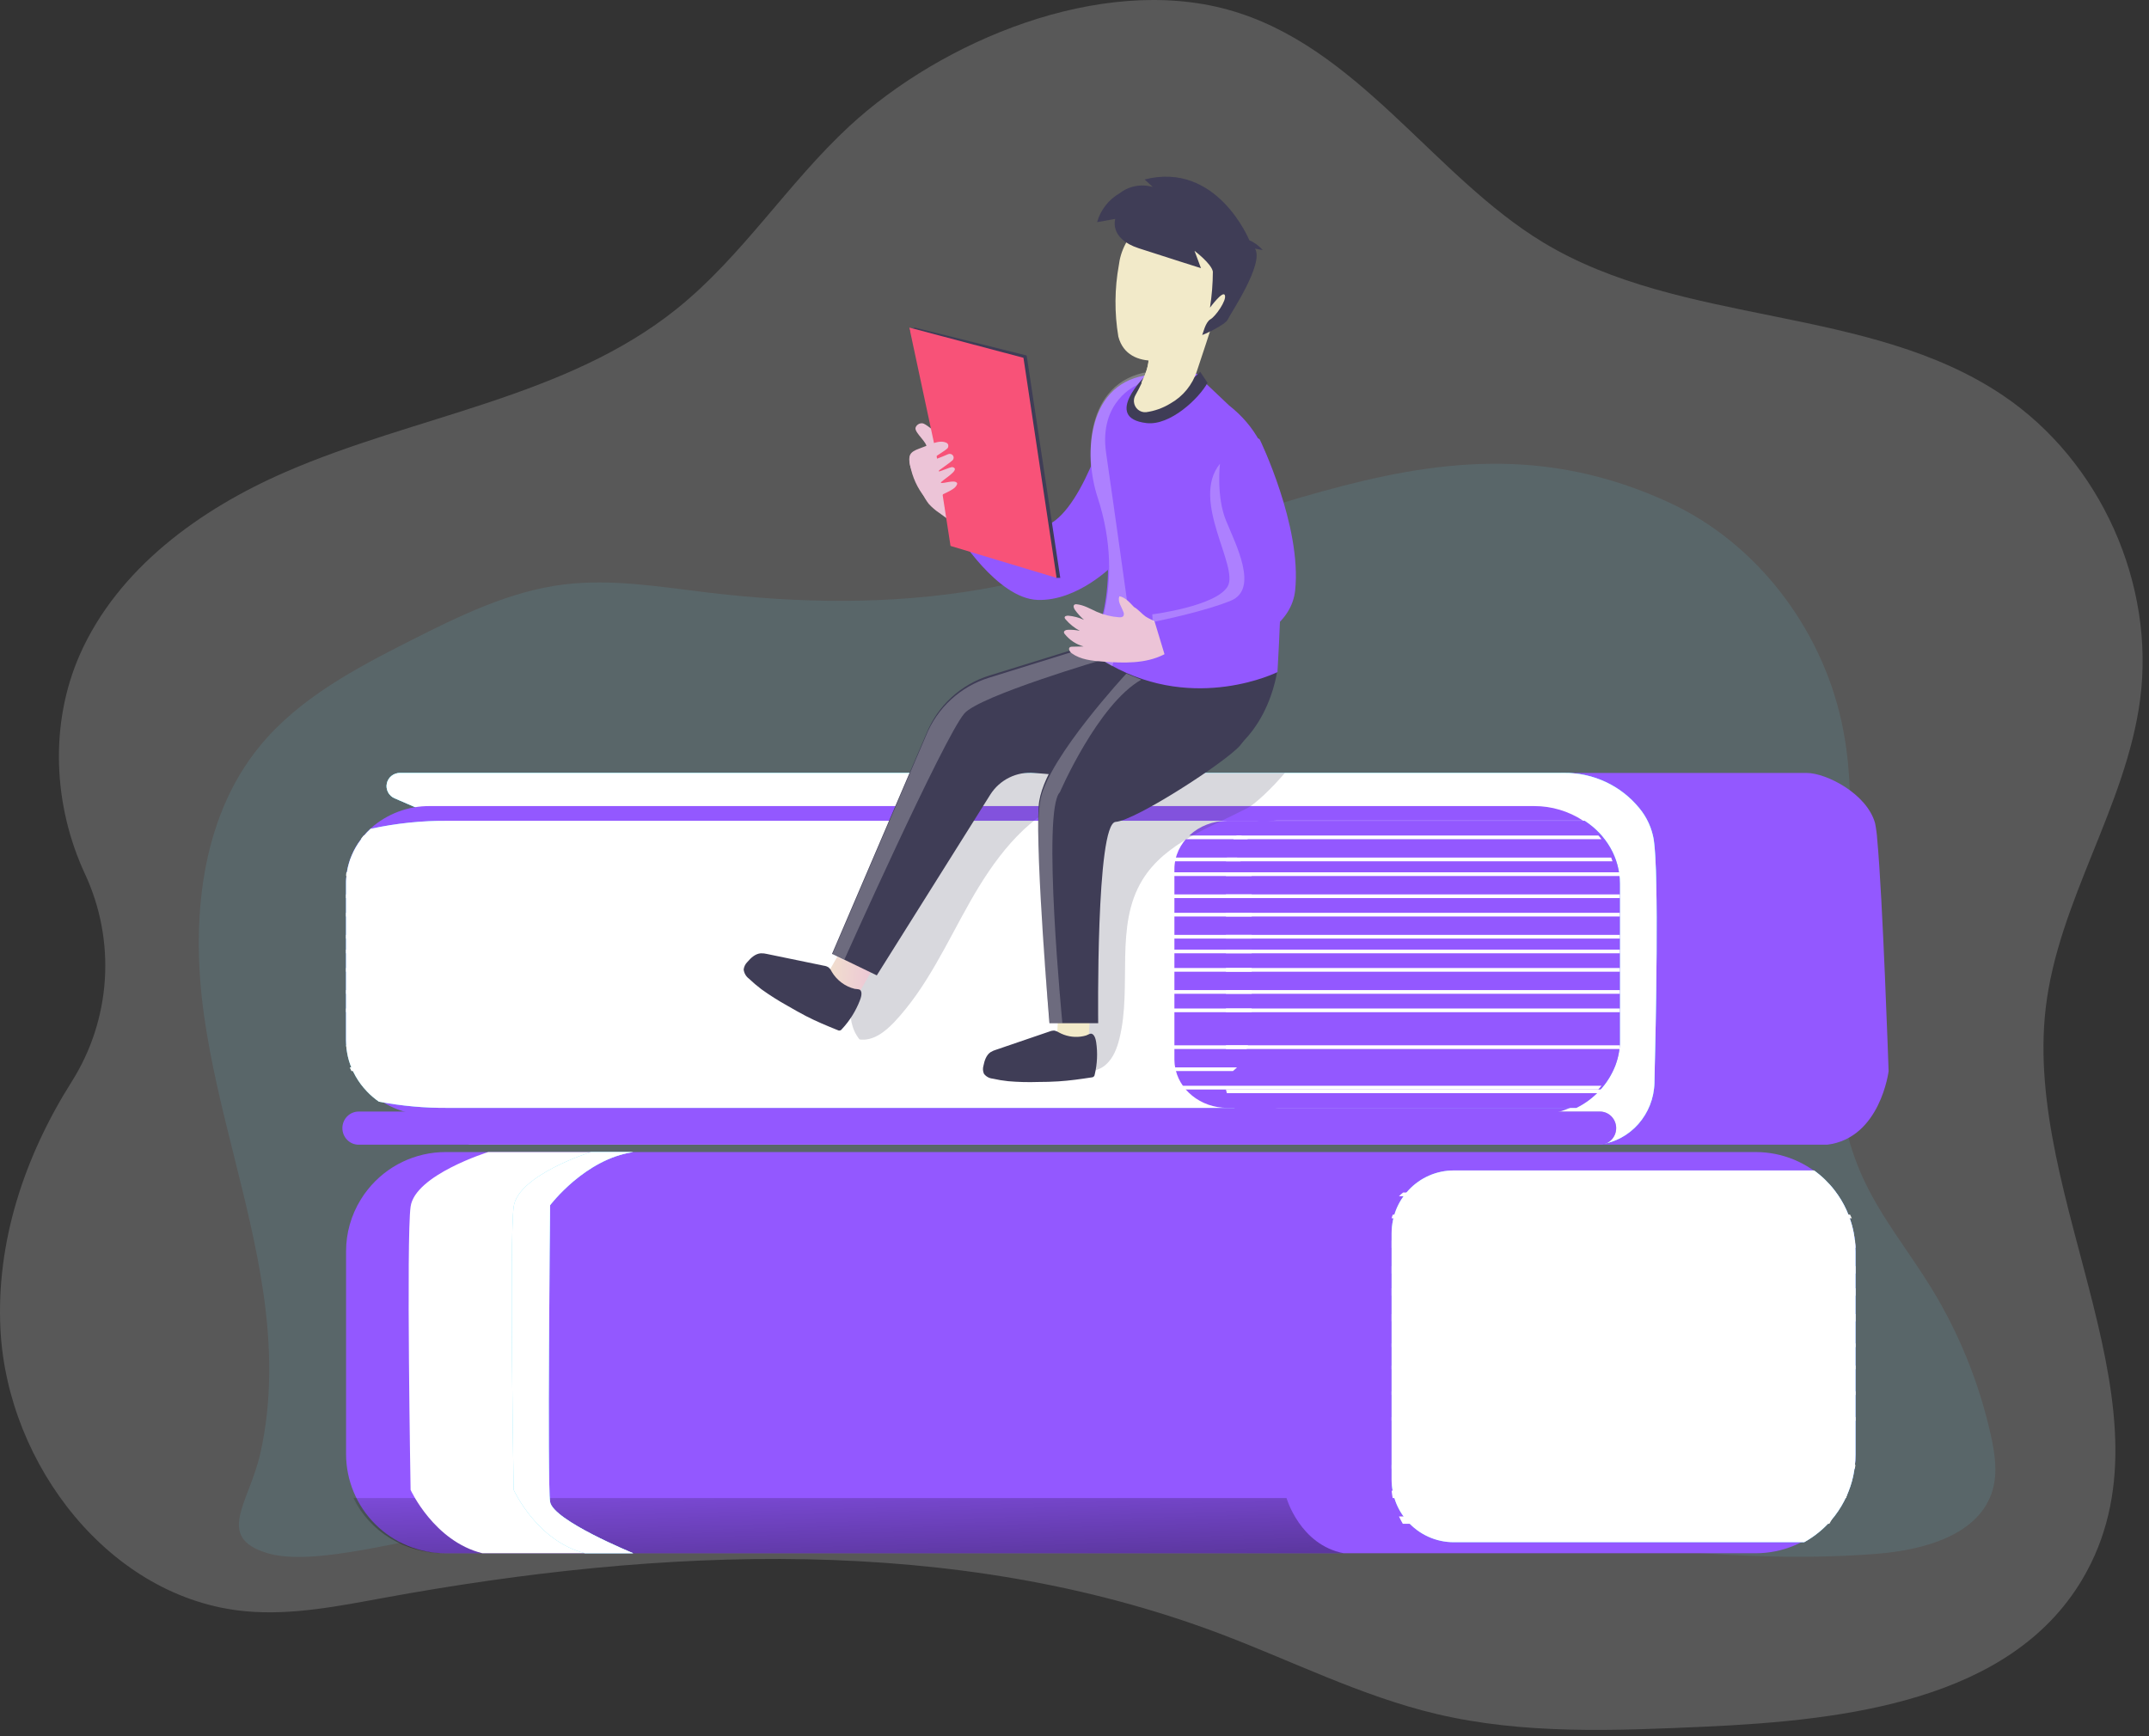 <svg width="318" height="257" viewBox="0 0 318 257" fill="none" xmlns="http://www.w3.org/2000/svg">
<rect x="0" y="0" width="318" height="257" fill="#333333" stroke="none"/>
<path opacity="0.18" d="M125.681 18.679C116.568 27.115 109.815 37.958 100.132 45.717C83.76 58.861 61.538 61.475 42.285 69.842C29.549 75.377 17.473 84.147 11.838 96.833C7.289 107.115 7.863 119.235 12.593 129.393C14.853 134.264 15.857 139.621 15.514 144.979C15.171 150.336 13.492 155.522 10.629 160.065C3.618 171.161 -0.61 183.838 0.072 196.858C1.127 216.883 16.345 236.638 36.333 238.48C43.194 239.114 50.089 237.722 56.881 236.479C97.906 228.982 141.328 227.054 180.351 241.736C191.045 245.763 201.341 251.011 212.46 253.659C225.449 256.752 238.991 256.165 252.34 255.561C273.172 254.619 297.478 251.705 308.117 233.78C322.864 208.931 299.373 177.909 302.714 149.221C304.562 133.369 314.566 119.428 316.676 103.624C318.966 86.444 310.814 68.282 296.448 58.566C276.5 45.075 248.914 48.348 228.318 35.859C212.023 25.975 200.822 6.662 181.611 1.405C162.769 -3.745 139.394 5.998 125.681 18.679Z" fill="white"/>
<path opacity="0.11" d="M38.97 191.323C36.953 177.478 32.142 164.148 30.194 150.29C28.245 136.432 29.601 121.193 38.48 110.39C44.274 103.341 52.599 98.943 60.74 94.82C67.98 91.152 75.434 87.496 83.485 86.501C90.583 85.643 97.745 86.866 104.843 87.715C118.198 89.311 131.798 89.521 145.054 87.248C162.361 84.244 178.724 77.38 195.641 72.733C212.21 68.16 228.612 65.83 247.138 74.45C259.944 80.413 269.394 92.864 272.458 106.627C277.41 128.864 266.227 153.507 275.629 174.256C278.281 180.099 282.401 185.136 285.766 190.602C289.901 197.341 292.886 204.721 294.597 212.44C295.185 215.095 295.619 217.897 294.868 220.51C292.936 227.203 284.663 229.429 277.702 229.978C254.558 231.806 231.436 227.49 208.352 224.98C170.88 220.913 133.068 221.629 95.531 224.431C86.344 225.117 77.163 225.918 67.988 226.834C60.586 227.559 46.531 231.982 39.553 229.875C31.773 227.52 36.88 222.419 38.528 215.095C40.291 207.321 40.111 199.148 38.97 191.323Z" fill="#68E1FD"/>
<path d="M165.067 58.291C165.067 58.291 161.479 72.959 156.117 77.051C150.582 81.274 144.838 73.159 144.838 73.159L141.641 78.971C141.641 78.971 147.554 88.569 153.514 88.791C159.475 89.014 164.707 83.648 164.707 83.648L165.067 58.291Z" fill="#9358FF"/>
<path d="M134.559 48.839L135.371 48.485L151.923 52.616L156.895 85.529H156.274L134.559 48.839Z" fill="#3F3D56"/>
<path d="M279.469 158.54C279.469 158.54 278.247 168.451 270.393 169.425H235.892L230.984 114.402H267.324C270.257 114.402 276.268 117.484 277.468 121.846C277.629 122.654 277.736 123.471 277.788 124.292C278.593 132.756 279.469 158.54 279.469 158.54Z" fill="#9358FF"/>
<path d="M61.565 119.527L58.382 118.149C57.968 117.97 57.629 117.654 57.421 117.255C57.213 116.856 57.15 116.398 57.242 115.958C57.335 115.519 57.576 115.124 57.927 114.84C58.278 114.557 58.716 114.403 59.167 114.403H231.452C233.581 114.383 235.686 114.841 237.612 115.742C239.537 116.643 241.234 117.965 242.575 119.608C243.694 120.957 244.434 122.576 244.72 124.301C245.497 129.45 245.021 151.878 244.806 160.299C244.69 164.872 241.301 168.832 236.737 169.378L236.248 169.425H69.381L61.565 119.527Z" fill="#68E1FD"/>
<path d="M61.565 119.527L58.382 118.149C57.968 117.97 57.629 117.654 57.421 117.255C57.213 116.856 57.15 116.398 57.242 115.958C57.335 115.519 57.576 115.124 57.927 114.84C58.278 114.557 58.716 114.403 59.167 114.403H231.452C233.581 114.383 235.686 114.841 237.612 115.742C239.537 116.643 241.234 117.965 242.575 119.608C243.694 120.957 244.434 122.576 244.72 124.301C245.497 129.45 245.021 151.878 244.806 160.299C244.69 164.872 241.301 168.832 236.737 169.378L236.248 169.425H69.381L61.565 119.527Z" fill="#68E1FD"/>
<path d="M244.814 160.296C244.698 164.871 241.31 168.831 236.746 169.378L236.257 169.425H69.394L61.565 119.529L58.382 118.15C57.968 117.971 57.629 117.655 57.421 117.256C57.213 116.857 57.15 116.399 57.242 115.959C57.335 115.519 57.576 115.124 57.927 114.841C58.278 114.557 58.716 114.403 59.167 114.403H231.448C233.576 114.383 235.681 114.841 237.607 115.743C239.533 116.644 241.229 117.966 242.571 119.61C243.689 120.959 244.429 122.579 244.715 124.305C245.492 129.435 245.029 151.871 244.814 160.296Z" fill="url(#paint0_linear)"/>
<path opacity="0.61" d="M53.063 169.425H236.757C237.392 169.425 238.002 169.167 238.451 168.707C238.901 168.248 239.154 167.625 239.156 166.975C239.156 166.653 239.093 166.334 238.973 166.036C238.852 165.739 238.676 165.468 238.453 165.24C238.23 165.012 237.966 164.832 237.675 164.708C237.384 164.585 237.072 164.522 236.757 164.522H53.063C52.427 164.522 51.816 164.78 51.367 165.24C50.917 165.7 50.664 166.325 50.664 166.975C50.665 167.625 50.918 168.248 51.368 168.707C51.818 169.167 52.427 169.425 53.063 169.425Z" fill="url(#paint1_linear)"/>
<path d="M53.063 169.425H236.757C237.392 169.425 238.002 169.167 238.451 168.707C238.901 168.248 239.154 167.625 239.156 166.975C239.156 166.653 239.093 166.334 238.973 166.036C238.852 165.739 238.676 165.468 238.453 165.24C238.23 165.012 237.966 164.832 237.675 164.708C237.384 164.585 237.072 164.522 236.757 164.522H53.063C52.427 164.522 51.816 164.78 51.367 165.24C50.917 165.7 50.664 166.325 50.664 166.975C50.665 167.625 50.918 168.248 51.368 168.707C51.818 169.167 52.427 169.425 53.063 169.425Z" fill="#9358FF"/>
<path d="M274.566 185.231V215.165C274.566 219.07 273.013 222.815 270.249 225.577C267.484 228.339 263.735 229.892 259.824 229.894H65.954C64.021 229.897 62.105 229.52 60.318 228.783C58.53 228.047 56.906 226.966 55.536 225.603C54.167 224.239 53.08 222.62 52.338 220.837C51.595 219.054 51.211 217.143 51.209 215.212V185.231C51.205 182.51 51.962 179.842 53.394 177.528C53.707 177.015 54.053 176.523 54.431 176.056C55.81 174.326 57.563 172.929 59.558 171.969C61.553 171.01 63.74 170.512 65.954 170.514H259.82C263.73 170.516 267.48 172.069 270.244 174.83C273.009 177.591 274.563 181.335 274.566 185.239V185.231Z" fill="#9358FF"/>
<path d="M198.842 229.894H65.716C62.891 229.897 60.125 229.128 57.746 227.68C55.367 226.231 53.476 224.164 52.298 221.723H190.374C190.374 221.723 192.363 228.648 198.842 229.894Z" fill="url(#paint2_linear)"/>
<path d="M198.842 170.514C192.732 171.534 191.025 177.596 191.025 177.596H53.388L54.423 176.11C55.8 174.363 57.55 172.952 59.542 171.983C61.534 171.014 63.718 170.512 65.929 170.514H198.842Z" fill="url(#paint3_linear)"/>
<path d="M274.566 185.262V215.312C274.568 217.957 273.861 220.554 272.517 222.831C271.174 225.109 269.244 226.984 266.929 228.26H205.94C204.722 228.261 203.516 228.021 202.391 227.555C201.266 227.09 200.243 226.407 199.382 225.545C198.521 224.684 197.837 223.661 197.371 222.536C196.904 221.41 196.664 220.204 196.663 218.985V182.521C196.663 181.302 196.902 180.095 197.368 178.968C197.834 177.842 198.518 176.818 199.379 175.956C200.241 175.094 201.263 174.41 202.389 173.943C203.515 173.477 204.721 173.237 205.94 173.238H268.397C270.308 174.606 271.864 176.411 272.937 178.502C274.01 180.594 274.568 182.911 274.566 185.262Z" fill="url(#paint4_linear)"/>
<path d="M274.566 185.267V215.296C274.566 215.849 274.536 216.402 274.476 216.953C274.451 217.193 274.417 217.429 274.378 217.665C274.22 218.694 273.948 219.702 273.569 220.67C273.479 220.915 273.381 221.151 273.27 221.387C272.793 222.456 272.192 223.465 271.48 224.392C271.293 224.633 271.097 224.873 270.888 225.105C269.775 226.374 268.455 227.441 266.984 228.26H215.13C213.82 228.262 212.525 227.982 211.332 227.438C210.139 226.893 209.075 226.098 208.213 225.105C208.013 224.878 207.825 224.64 207.65 224.392C206.999 223.487 206.521 222.468 206.24 221.387C206.176 221.155 206.125 220.915 206.082 220.67C205.976 220.111 205.923 219.544 205.924 218.975V182.528C205.924 181.878 205.993 181.231 206.129 180.596C206.172 180.355 206.23 180.117 206.304 179.883C206.62 178.796 207.134 177.776 207.821 176.878C208.008 176.63 208.209 176.392 208.422 176.166C209.28 175.24 210.319 174.502 211.473 173.998C212.627 173.494 213.872 173.236 215.13 173.238H268.441C269.583 174.062 270.601 175.048 271.463 176.166C271.642 176.398 271.817 176.634 271.983 176.878C272.626 177.813 273.155 178.822 273.56 179.883C273.654 180.12 273.743 180.36 273.816 180.596C274.144 181.57 274.365 182.578 274.472 183.601C274.502 183.837 274.523 184.078 274.536 184.318C274.549 184.558 274.566 184.97 274.566 185.267Z" fill="#68E1FD"/>
<path d="M274.566 185.267V215.296C274.566 215.849 274.536 216.402 274.476 216.953C274.451 217.193 274.417 217.429 274.378 217.665C274.22 218.694 273.948 219.702 273.569 220.67C273.479 220.915 273.381 221.151 273.27 221.387C272.793 222.456 272.192 223.465 271.48 224.392C271.293 224.633 271.097 224.873 270.888 225.105C269.775 226.374 268.455 227.441 266.984 228.26H215.13C213.82 228.262 212.525 227.982 211.332 227.438C210.139 226.893 209.075 226.098 208.213 225.105C208.013 224.878 207.825 224.64 207.65 224.392C206.999 223.487 206.521 222.468 206.24 221.387C206.176 221.155 206.125 220.915 206.082 220.67C205.976 220.111 205.923 219.544 205.924 218.975V182.528C205.924 181.878 205.993 181.231 206.129 180.596C206.172 180.355 206.23 180.117 206.304 179.883C206.62 178.796 207.134 177.776 207.821 176.878C208.008 176.63 208.209 176.392 208.422 176.166C209.28 175.24 210.319 174.502 211.473 173.998C212.627 173.494 213.872 173.236 215.13 173.238H268.441C269.583 174.062 270.601 175.048 271.463 176.166C271.642 176.398 271.817 176.634 271.983 176.878C272.626 177.813 273.155 178.822 273.56 179.883C273.654 180.12 273.743 180.36 273.816 180.596C274.144 181.57 274.365 182.578 274.472 183.601C274.502 183.837 274.523 184.078 274.536 184.318C274.549 184.558 274.566 184.97 274.566 185.267Z" fill="url(#paint5_linear)"/>
<path d="M271.842 177.051H207.014C207.203 176.862 207.406 176.68 207.621 176.507H271.312C271.493 176.684 271.674 176.864 271.842 177.051Z" fill="white"/>
<path d="M274.021 180.32H205.924C205.968 180.136 206.026 179.954 206.1 179.775H273.764C273.858 179.956 273.948 180.14 274.021 180.32Z" fill="white"/>
<path d="M274.566 184.678H205.924V183.589H274.502C274.532 183.948 274.553 184.313 274.566 184.678Z" fill="white"/>
<path d="M274.566 187.402H205.924V188.492H274.566V187.402Z" fill="white"/>
<path d="M274.566 190.671H205.924V191.76H274.566V190.671Z" fill="white"/>
<path d="M274.566 194.484H205.924V195.574H274.566V194.484Z" fill="white"/>
<path d="M274.566 198.842H205.924V199.387H274.566V198.842Z" fill="white"/>
<path d="M274.566 202.111H205.924V202.656H274.566V202.111Z" fill="white"/>
<path d="M274.566 205.924H205.924V206.469H274.566V205.924Z" fill="white"/>
<path d="M274.566 209.738H205.924V210.283H274.566V209.738Z" fill="white"/>
<path d="M274.566 216.82C274.54 217.004 274.506 217.184 274.468 217.365H205.924V216.82H274.566Z" fill="white"/>
<path d="M273.476 220.633C273.387 221.005 273.289 221.364 273.178 221.723H206.082C206.018 221.371 205.967 221.005 205.924 220.633H273.476Z" fill="white"/>
<path d="M271.297 224.447C271.108 224.814 270.911 225.182 270.701 225.536H207.581C207.379 225.189 207.19 224.826 207.014 224.447H271.297Z" fill="white"/>
<path d="M189.079 163.655H233.022C231.158 164.588 229.103 165.071 227.02 165.066H63.63C60.93 165.09 58.289 164.277 56.067 162.739C55.438 162.304 54.853 161.807 54.322 161.256C54.151 161.079 53.983 160.895 53.825 160.71C53.227 160.008 52.717 159.235 52.307 158.409C52.217 158.228 52.131 158.043 52.054 157.863C51.736 157.126 51.506 156.353 51.368 155.562C51.338 155.381 51.308 155.201 51.287 155.012C51.236 154.584 51.21 154.153 51.21 153.722V130.646C51.205 130.401 51.214 130.155 51.235 129.911C51.261 129.67 51.265 129.545 51.287 129.364C51.383 128.579 51.568 127.807 51.84 127.064C51.908 126.879 51.981 126.698 52.059 126.513C52.406 125.695 52.856 124.923 53.396 124.217L53.825 123.667C54.141 123.296 54.481 122.945 54.841 122.617C57.258 120.456 60.391 119.275 63.63 119.306H227.02C229.588 119.302 232.101 120.049 234.253 121.456H189.079C188.391 121.455 187.706 121.539 187.038 121.706C185.668 122.032 184.409 122.721 183.394 123.701C183.213 123.874 183.043 124.058 182.884 124.251C182.31 124.925 181.873 125.705 181.598 126.548C181.538 126.728 181.488 126.912 181.448 127.098C181.333 127.584 181.276 128.082 181.277 128.582V156.564C181.278 156.997 181.322 157.43 181.409 157.854C181.445 158.039 181.49 158.221 181.547 158.4C181.789 159.238 182.194 160.02 182.738 160.701C182.888 160.891 183.047 161.073 183.214 161.247C183.95 162.012 184.836 162.615 185.817 163.019C186.85 163.45 187.96 163.667 189.079 163.655Z" fill="#9358FF"/>
<path d="M239.699 130.764V154.362C239.704 154.496 239.695 154.63 239.673 154.762C239.648 154.892 239.673 155.027 239.639 155.158C239.614 155.276 239.598 155.397 239.592 155.518C239.592 155.636 239.562 155.705 239.545 155.796C239.541 155.844 239.532 155.89 239.519 155.936C239.497 156.062 239.472 156.192 239.441 156.318C239.411 156.444 239.403 156.483 239.377 156.566C239.351 156.648 239.338 156.727 239.313 156.809C239.287 156.892 239.265 156.983 239.24 157.07L239.149 157.335C239.14 157.41 239.116 157.482 239.081 157.548C239.055 157.618 239.012 157.735 238.973 157.826L238.857 158.109C238.839 158.161 238.816 158.212 238.788 158.261C238.761 158.334 238.73 158.405 238.694 158.474C238.668 158.535 238.634 158.596 238.604 158.657C238.574 158.717 238.513 158.843 238.462 158.93C238.41 159.017 238.316 159.213 238.234 159.365L238.101 159.582C237.981 159.782 237.856 159.974 237.723 160.16C237.654 160.26 237.585 160.352 237.517 160.443C237.379 160.63 237.233 160.808 237.087 160.986C236.941 161.165 236.761 161.36 236.585 161.538C236.232 161.902 235.858 162.244 235.463 162.56C235.457 162.572 235.446 162.581 235.433 162.586C235.304 162.69 235.175 162.786 235.042 162.886L234.613 163.186L234.183 163.464C234.046 163.551 233.908 163.629 233.753 163.712L233.259 163.977H189.228C188.106 163.982 186.994 163.759 185.959 163.32C184.979 162.913 184.091 162.306 183.351 161.538C183.183 161.362 183.024 161.178 182.875 160.986C182.33 160.303 181.924 159.517 181.68 158.674C181.623 158.494 181.577 158.311 181.543 158.126C181.456 157.697 181.411 157.26 181.41 156.822V128.648C181.408 128.146 181.466 127.645 181.581 127.157C181.621 126.97 181.671 126.786 181.732 126.605C182.007 125.757 182.445 124.973 183.021 124.297C183.18 124.101 183.35 123.915 183.532 123.74C184.553 122.757 185.813 122.064 187.184 121.732C187.853 121.568 188.54 121.484 189.228 121.484H234.497C234.694 121.615 234.892 121.75 235.081 121.893L235.3 122.058C235.599 122.283 235.886 122.524 236.159 122.78L236.395 123.006L236.567 123.18L236.799 123.423L237.031 123.684L237.079 123.74L237.113 123.784C237.25 123.949 237.388 124.123 237.517 124.297C237.585 124.384 237.65 124.475 237.714 124.562C237.719 124.576 237.728 124.588 237.74 124.597C237.858 124.765 237.969 124.934 238.075 125.105L238.26 125.409C238.372 125.601 238.479 125.801 238.578 125.996C238.625 126.101 238.677 126.196 238.724 126.296C238.771 126.396 238.819 126.505 238.857 126.605C238.896 126.705 238.939 126.787 238.973 126.883C239.008 126.979 239.046 127.066 239.076 127.157L239.171 127.431C239.301 127.807 239.406 128.192 239.484 128.582C239.499 128.632 239.509 128.683 239.514 128.735C239.523 128.827 239.541 128.919 239.566 129.008C239.566 129.1 239.613 129.317 239.635 129.469C239.656 129.621 239.678 129.834 239.686 130.021V130.317C239.686 130.434 239.699 130.612 239.699 130.764Z" fill="url(#paint6_linear)"/>
<path d="M185.637 163.317C184.669 163.555 183.672 163.772 182.64 163.975H66.302C62.866 164.004 59.437 163.695 56.06 163.053C55.432 162.615 54.848 162.115 54.318 161.56C54.147 161.383 53.98 161.197 53.821 161.011C53.224 160.305 52.715 159.527 52.306 158.695C52.216 158.514 52.13 158.327 52.053 158.146C51.735 157.404 51.505 156.627 51.368 155.83C51.338 155.649 51.308 155.467 51.287 155.276C51.236 154.846 51.21 154.412 51.21 153.978V130.756C51.205 130.509 51.214 130.262 51.235 130.016C51.261 129.774 51.265 129.648 51.287 129.466C51.382 128.676 51.568 127.899 51.839 127.151C51.908 126.965 51.98 126.783 52.057 126.597C52.405 125.773 52.854 124.997 53.393 124.286L53.821 123.732C54.138 123.359 54.476 123.007 54.836 122.676C58.606 121.855 62.454 121.455 66.31 121.486H185.898L186.857 121.737C185.488 122.065 184.232 122.759 183.218 123.745C183.037 123.919 182.867 124.104 182.709 124.299C182.135 124.977 181.699 125.762 181.424 126.61C181.364 126.792 181.314 126.977 181.274 127.164C181.16 127.653 181.102 128.154 181.103 128.657V156.817C181.104 157.253 181.149 157.688 181.236 158.115C181.271 158.301 181.317 158.485 181.373 158.665C181.615 159.508 182.02 160.295 182.563 160.98C182.712 161.171 182.871 161.355 183.038 161.53C183.773 162.301 184.658 162.909 185.637 163.317Z" fill="#68E1FD"/>
<path d="M185.637 163.317C184.669 163.555 183.672 163.772 182.64 163.975H66.302C62.866 164.004 59.437 163.695 56.06 163.053C55.432 162.615 54.848 162.115 54.318 161.56C54.147 161.383 53.98 161.197 53.821 161.011C53.224 160.305 52.715 159.527 52.306 158.695C52.216 158.514 52.13 158.327 52.053 158.146C51.735 157.404 51.505 156.627 51.368 155.83C51.338 155.649 51.308 155.467 51.287 155.276C51.236 154.846 51.21 154.412 51.21 153.978V130.756C51.205 130.509 51.214 130.262 51.235 130.016C51.261 129.774 51.265 129.648 51.287 129.466C51.382 128.676 51.568 127.899 51.839 127.151C51.908 126.965 51.98 126.783 52.057 126.597C52.405 125.773 52.854 124.997 53.393 124.286L53.821 123.732C54.138 123.359 54.476 123.007 54.836 122.676C58.606 121.855 62.454 121.455 66.31 121.486H185.898L186.857 121.737C185.488 122.065 184.232 122.759 183.218 123.745C183.037 123.919 182.867 124.104 182.709 124.299C182.135 124.977 181.699 125.762 181.424 126.61C181.364 126.792 181.314 126.977 181.274 127.164C181.16 127.653 181.102 128.154 181.103 128.657V156.817C181.104 157.253 181.149 157.688 181.236 158.115C181.271 158.301 181.317 158.485 181.373 158.665C181.615 159.508 182.02 160.295 182.563 160.98C182.712 161.171 182.871 161.355 183.038 161.53C183.773 162.301 184.658 162.909 185.637 163.317Z" fill="url(#paint7_linear)"/>
<path d="M236.432 165.066C236.096 165.456 235.732 165.821 235.342 166.156C235.729 165.817 236.093 165.453 236.432 165.066Z" fill="url(#paint8_linear)"/>
<path d="M237.521 125.298C237.463 125.171 237.404 125.045 237.342 124.924C237.225 124.682 237.101 124.439 236.976 124.208C237.171 124.561 237.354 124.924 237.521 125.298Z" fill="url(#paint9_linear)"/>
<path d="M239.7 130.768V154.637C239.699 154.806 239.685 154.974 239.657 155.141C239.581 155.857 239.428 156.563 239.2 157.246C239.148 157.415 239.092 157.58 239.028 157.741C237.94 160.47 235.885 162.692 233.262 163.977H181.618C177.634 163.977 174.344 161.263 173.856 157.75C173.826 157.583 173.809 157.415 173.805 157.246C173.789 157.101 173.782 156.956 173.783 156.811V128.651C173.783 124.689 177.293 121.484 181.631 121.484H234.478C237.656 123.554 239.7 126.959 239.7 130.768Z" fill="#9358FF"/>
<path d="M236.976 124.208H182.499C182.658 124.017 182.829 123.835 183.01 123.664H236.525C236.688 123.834 236.839 124.016 236.976 124.208Z" fill="white"/>
<path d="M238.611 127.477H181.41C181.449 127.293 181.499 127.111 181.559 126.932H238.418C238.474 127.128 238.547 127.311 238.611 127.477Z" fill="white"/>
<path d="M239.7 129.656H181.41V129.111H239.653C239.653 129.29 239.687 129.473 239.7 129.656Z" fill="white"/>
<path d="M239.7 132.38H181.41V132.925H239.7V132.38Z" fill="white"/>
<path d="M239.7 135.104H181.41V135.649H239.7V135.104Z" fill="white"/>
<path d="M239.7 138.372H181.41V138.917H239.7V138.372Z" fill="white"/>
<path d="M239.7 140.552H181.41V141.096H239.7V140.552Z" fill="white"/>
<path d="M239.7 143.275H181.41V143.82H239.7V143.275Z" fill="white"/>
<path d="M239.7 146.544H181.41V147.089H239.7V146.544Z" fill="white"/>
<path d="M239.7 149.268H181.41V149.813H239.7V149.268Z" fill="white"/>
<path d="M239.7 154.716V155.26H181.41V154.716H239.7Z" fill="white"/>
<path d="M238.611 161.253C238.611 161.436 238.375 161.615 238.358 161.798H181.547C181.49 161.619 181.445 161.437 181.41 161.253H238.611Z" fill="white"/>
<path d="M184.678 124.208H53.388L53.816 123.664H183.634C183.994 123.842 184.34 124.03 184.678 124.208Z" fill="white"/>
<path d="M183.589 127.477H51.753C51.822 127.294 51.895 127.115 51.972 126.932H183.07C183.254 127.103 183.427 127.285 183.589 127.477Z" fill="white"/>
<path d="M185.223 129.656H51.209C51.213 129.474 51.23 129.291 51.26 129.111H185.086C185.144 129.29 185.19 129.472 185.223 129.656Z" fill="white"/>
<path d="M185.223 132.38H51.209V132.925H185.223V132.38Z" fill="white"/>
<path d="M185.223 135.104H51.209V135.649H185.223V135.104Z" fill="white"/>
<path d="M185.223 138.372H51.209V138.917H185.223V138.372Z" fill="white"/>
<path d="M185.223 140.552H51.209V141.096H185.223V140.552Z" fill="white"/>
<path d="M185.223 143.275H51.209V143.82H185.223V143.275Z" fill="white"/>
<path d="M185.223 146.544H51.209V147.089H185.223V146.544Z" fill="white"/>
<path d="M185.223 149.268H51.209V149.813H185.223V149.268Z" fill="white"/>
<path d="M184.678 154.716C184.622 154.901 184.555 155.083 184.477 155.26H51.29C51.26 155.082 51.23 154.903 51.209 154.716H184.678Z" fill="white"/>
<path d="M183.044 157.984C182.852 158.176 182.65 158.358 182.439 158.529H52.007C51.916 158.349 51.831 158.164 51.753 157.984H183.044Z" fill="white"/>
<path opacity="0.2" d="M190.126 114.407C188.177 116.721 185.657 119.047 184.659 119.564C178.98 122.518 172.401 124.781 169.069 130.203C164.851 137.033 167.578 145.969 165.642 153.747C165.287 155.164 164.739 156.611 163.628 157.589C162.517 158.567 160.732 158.9 159.552 158.016C158.515 157.243 158.256 155.843 158.061 154.575C156.358 142.606 156.294 130.465 157.871 118.479C151.388 121.34 147.001 127.376 143.539 133.481C140.077 139.586 137.173 146.131 132.35 151.258C130.979 152.709 129.177 154.131 127.189 153.849C124.799 150.861 126.052 146.494 127.409 142.916C130.128 135.71 132.855 128.495 136.373 121.664C137.506 119.444 138.763 117.216 140.665 115.585C141.185 115.14 141.747 114.744 142.342 114.402L190.126 114.407Z" fill="#3F3D56"/>
<path d="M236.977 160.708C236.831 160.901 236.668 161.051 236.505 161.253H54.43C54.259 161.077 54.091 160.893 53.933 160.708H236.977Z" fill="white"/>
<path d="M93.701 229.894H71.381C64.225 228.124 60.758 220.515 60.758 220.515C60.758 220.515 60.11 183.303 60.758 178.598C61.406 173.893 72.246 170.514 72.246 170.514H93.701C86.545 171.524 81.347 178.384 81.347 178.384C81.347 178.384 80.912 219.509 81.347 222.277C81.782 225.044 93.701 229.894 93.701 229.894Z" fill="url(#paint10_linear)"/>
<path d="M93.701 229.894H86.578C79.463 228.124 76.012 220.515 76.012 220.515C76.012 220.515 75.363 183.303 76.012 178.598C76.662 173.893 87.444 170.514 87.444 170.514H93.701C86.578 171.524 81.403 178.384 81.403 178.384C81.403 178.384 80.97 219.509 81.403 222.277C81.836 225.044 93.701 229.894 93.701 229.894Z" fill="#68E1FD"/>
<path d="M93.701 229.894H86.578C79.463 228.124 76.012 220.515 76.012 220.515C76.012 220.515 75.363 183.303 76.012 178.598C76.662 173.893 87.444 170.514 87.444 170.514H93.701C86.578 171.524 81.403 178.384 81.403 178.384C81.403 178.384 80.97 219.509 81.403 222.277C81.836 225.044 93.701 229.894 93.701 229.894Z" fill="url(#paint11_linear)"/>
<path d="M124.187 141.096L122.029 144.884L127.04 147.089L129.111 143.483L124.187 141.096Z" fill="url(#paint12_linear)"/>
<path d="M156.552 150.902L156.35 154.716L161.055 154.427L161.253 150.902H156.552Z" fill="url(#paint13_linear)"/>
<path d="M123.069 143.799C122.963 143.572 122.815 143.369 122.632 143.202C122.417 143.055 122.171 142.963 121.915 142.933L113.516 141.201C113.213 141.124 112.901 141.089 112.589 141.098C111.784 141.151 111.124 141.757 110.595 142.381C110.292 142.676 110.098 143.069 110.044 143.494C110.075 143.761 110.159 144.018 110.292 144.25C110.424 144.482 110.602 144.683 110.814 144.84C111.404 145.402 112.024 145.929 112.672 146.42C113.917 147.315 115.212 148.135 116.55 148.875C117.451 149.395 118.351 149.916 119.274 150.391C120.791 151.172 122.365 151.828 123.948 152.465C124.052 152.531 124.178 152.553 124.297 152.524C124.417 152.496 124.521 152.419 124.586 152.312C125.731 151.087 126.634 149.645 127.244 148.067C127.397 147.676 127.681 146.819 127.244 146.496C127.091 146.384 126.658 146.402 126.466 146.357C125.762 146.184 125.1 145.869 124.516 145.43C123.932 144.992 123.438 144.439 123.064 143.804L123.069 143.799Z" fill="#3F3D56"/>
<path d="M156.696 152.815C156.498 152.683 156.278 152.589 156.046 152.539C155.796 152.526 155.546 152.569 155.315 152.666L147.441 155.356C147.142 155.439 146.857 155.562 146.591 155.722C145.942 156.147 145.674 156.997 145.525 157.749C145.41 158.138 145.436 158.554 145.598 158.926C145.749 159.127 145.94 159.295 146.159 159.419C146.379 159.542 146.621 159.619 146.872 159.644C147.633 159.819 148.405 159.946 149.182 160.027C150.652 160.154 152.129 160.193 153.604 160.142C154.61 160.142 155.613 160.116 156.615 160.052C158.263 159.95 159.898 159.717 161.525 159.466C161.643 159.47 161.758 159.429 161.845 159.349C161.933 159.27 161.985 159.159 161.992 159.041C162.369 157.477 162.443 155.856 162.209 154.264C162.149 153.869 161.967 153.036 161.453 152.989C161.27 152.968 160.917 153.198 160.735 153.253C160.458 153.338 160.173 153.398 159.885 153.431C158.784 153.567 157.668 153.351 156.696 152.815Z" fill="#3F3D56"/>
<path d="M189.036 99.032C189.036 99.032 187.684 111.687 176.021 113.931C168.126 115.442 158.469 114.904 153.062 114.4C151.783 114.282 150.497 114.52 149.345 115.088C148.193 115.655 147.22 116.531 146.535 117.617L129.744 144.365L124.879 142.014H124.841L123.119 141.187L137.098 108.544C137.919 106.517 139.18 104.698 140.79 103.218C142.399 101.737 144.317 100.633 146.406 99.984L162.469 95.011L166.223 93.848C166.223 93.848 181.261 92.332 189.036 99.032Z" fill="#3F3D56"/>
<path opacity="0.24" d="M162.38 95.335L163.432 97.563C163.432 97.563 144.967 102.97 142.7 105.601C139.673 109.12 124.875 142.186 124.875 142.186H124.836L123.119 141.362L137.044 108.849C137.864 106.829 139.121 105.016 140.727 103.541C142.332 102.065 144.246 100.964 146.328 100.318L162.38 95.335Z" fill="white"/>
<path d="M169.042 96.97C169.042 96.97 154.18 111.524 153.699 119.298C153.217 127.072 155.295 151.447 155.295 151.447H162.506C162.506 151.447 162.149 121.855 165.088 121.647C168.026 121.44 181.347 112.82 183.486 110.358C185.624 107.896 189.036 99.164 189.036 99.164L169.042 96.97Z" fill="#3F3D56"/>
<path d="M189.034 99.478C189.034 99.478 176.97 105.494 164.4 98.456C163.305 97.843 162.254 97.158 161.253 96.408C161.253 96.408 166.543 87.189 162.331 73.798C160.528 68.071 160.489 57.137 169.415 55.578H169.459C178.336 54.041 177.834 56.178 177.834 56.178L181.85 59.985C189.571 66.095 190.418 75.463 189.034 99.478Z" fill="#9358FF"/>
<path opacity="0.24" d="M169.969 55.022C169.575 55.823 168.963 56.514 168.194 57.026C168.194 57.026 162.556 59.358 163.682 67.073C164.809 74.788 166.872 89.625 166.872 89.625L164.596 98.604C163.433 97.981 162.316 97.286 161.253 96.523C161.253 96.523 166.872 87.155 162.398 73.546C160.483 67.726 160.442 56.614 169.923 55.031L169.969 55.022Z" fill="white"/>
<path d="M177.595 55.022C177.128 55.562 176.555 56.008 175.909 56.334C175.263 56.66 174.557 56.86 173.831 56.922C173.105 56.984 172.374 56.908 171.679 56.697C170.984 56.486 170.338 56.145 169.78 55.692L169.588 55.532C169.588 55.532 163.046 61.856 169.658 62.619C173.147 63.04 177.443 58.959 178.686 56.654L177.595 55.022Z" fill="#3F3D56"/>
<path d="M179.23 48.485C179.205 48.57 178.015 52.26 177.121 54.898C176.457 56.954 175.049 58.679 173.181 59.725C172.084 60.396 170.864 60.833 169.595 61.008C169.378 61.028 169.16 61.004 168.953 60.939C168.745 60.873 168.553 60.767 168.386 60.626C168.219 60.485 168.081 60.312 167.98 60.117C167.879 59.922 167.817 59.709 167.797 59.49C167.765 59.139 167.843 58.788 168.021 58.485C168.316 57.959 168.637 57.352 168.932 56.707C169.548 55.364 170.063 53.872 169.979 52.692V52.564C169.903 51.948 170.299 51.405 170.966 50.93C171.907 50.268 173.387 49.746 174.834 49.353C176.283 48.98 177.75 48.69 179.23 48.485Z" fill="url(#paint14_linear)"/>
<path d="M169.78 56.592C169.484 56.647 169.182 56.667 168.88 56.651C169.509 55.405 170.035 54.02 169.949 52.924L170.948 51.289L171.694 50.075L174.9 49.824L178.141 49.574C176.003 54.23 172.414 56.159 169.78 56.592Z" fill="url(#paint15_linear)"/>
<path d="M175.61 31.782C173.432 31.308 171.162 31.753 169.299 33.021C167.436 34.288 166.133 36.274 165.675 38.542C165.634 38.763 165.596 38.975 165.567 39.214C164.927 42.716 164.9 46.309 165.488 49.821C166.916 55.259 174.586 53.288 176.143 51.637C177.7 49.986 183.955 42.377 182.931 39.417C182.278 37.407 179.989 32.809 175.61 31.782Z" fill="url(#paint16_linear)"/>
<path d="M169.375 26.562L170.588 27.678C169.755 27.431 168.875 27.387 168.021 27.548C167.167 27.71 166.364 28.072 165.677 28.605C164.051 29.54 162.854 31.074 162.343 32.881L165.037 32.398C165.037 32.398 164.055 35.3 168.521 36.75C172.988 38.199 177.715 39.691 177.715 39.691L176.758 37.126C176.758 37.126 179.265 39.016 179.474 40.196C179.467 41.985 179.324 43.772 179.047 45.54C179.047 45.54 180.96 42.932 181.251 43.693C181.541 44.454 179.876 46.835 179.116 47.258C178.356 47.682 177.997 49.439 177.903 49.567C177.809 49.695 181.319 48.096 181.665 47.31C182.011 46.523 187.109 39.037 185.709 36.797L186.857 37.015C186.311 36.386 185.631 35.886 184.867 35.553C184.867 35.553 180.098 23.83 169.375 26.562Z" fill="#3F3D56"/>
<path d="M167.818 89.858C167.176 89.198 166.542 88.411 165.645 88.253C165.33 89.023 165.972 89.815 166.245 90.598C166.286 90.685 166.308 90.78 166.308 90.877C166.308 90.975 166.286 91.07 166.245 91.157C166.117 91.367 165.819 91.38 165.585 91.363C164.451 91.28 163.338 91.005 162.29 90.549C161.32 90.112 160.389 89.548 159.339 89.439C159.227 89.416 159.11 89.431 159.007 89.482C158.752 89.648 158.901 90.051 159.084 90.296C159.474 90.825 159.917 91.31 160.406 91.743C159.665 91.406 158.875 91.197 158.067 91.127C157.842 91.127 157.536 91.175 157.54 91.407C157.555 91.502 157.6 91.59 157.668 91.656C158.265 92.36 158.987 92.941 159.794 93.37C159.207 93.243 158.607 93.192 158.008 93.217C157.749 93.217 157.404 93.357 157.442 93.62C157.459 93.706 157.5 93.785 157.561 93.847C158.281 94.74 159.253 95.381 160.342 95.68L158.642 95.719C158.534 95.715 158.428 95.737 158.331 95.785C158.025 95.986 158.293 96.48 158.59 96.694C159.9 97.635 161.567 97.801 163.17 97.919C166.236 98.146 169.463 98.269 172.227 96.878C172.427 96.773 172.653 96.633 172.691 96.406C172.7 96.287 172.682 96.167 172.64 96.056C172.304 94.906 172.134 92.819 171.118 92.12C170.624 91.783 170.016 91.59 169.51 91.245C169.004 90.899 168.396 90.156 167.818 89.858Z" fill="url(#paint17_linear)"/>
<path d="M191.652 87.377C190.644 96.894 172.691 98.059 172.691 98.059L170.84 91.945L170.514 90.869C170.514 90.869 180.131 89.704 181.968 86.811C183.806 83.919 176.241 74.222 180.813 68.814C185.385 63.407 186.424 65.069 186.424 65.069C186.424 65.069 192.651 77.86 191.652 87.377Z" fill="#9358FF"/>
<path d="M144.91 73C144.905 73.299 144.882 73.597 144.842 73.894C144.705 75.23 144.314 77.675 143.275 78.565C141.814 79.815 141.612 77.993 141.644 77.276C141.676 76.882 141.737 76.491 141.826 76.107C142.164 74.551 143.956 73.485 144.644 73.133L144.91 73Z" fill="url(#paint18_linear)"/>
<path d="M144.91 74.36C144.762 75.685 144.341 78.11 143.221 78.992C142.735 78.647 142.109 78.187 141.462 77.714C140.594 77.075 139.669 76.401 139.014 75.933C138.43 75.549 137.899 75.093 137.433 74.577C137.025 74.054 136.686 73.481 136.426 72.873L135.08 70.001C134.646 69.059 134.212 67.815 134.984 67.086C135.18 66.898 136.96 66.558 137.077 66.31C137.403 65.603 135.34 64.107 135.471 63.328C135.535 63.115 135.674 62.931 135.861 62.809C136.049 62.686 136.275 62.631 136.5 62.654C136.934 62.675 138.167 63.788 138.553 64.013C139.318 64.44 138.675 65.045 139.422 65.488C140.391 65.977 141.271 66.619 142.027 67.388C142.869 68.356 143.295 69.596 143.698 70.798C143.994 71.68 144.389 72.634 144.693 73.585C144.775 73.857 144.849 74.109 144.91 74.36Z" fill="url(#paint19_linear)"/>
<path d="M138.542 67.132L135.635 53.517L134.559 48.485L151.448 52.957L156.35 85.529L140.655 80.803L138.542 67.132Z" fill="#F85278"/>
<path d="M141.874 67.272L135.104 52.843L140.453 80.88L156.35 85.529L154.646 74.542L141.874 67.272Z" fill="url(#paint20_linear)"/>
<path d="M139.591 73.132C140.135 72.869 141.248 72.392 141.528 71.872C141.595 71.747 141.693 71.583 141.608 71.472C141.221 70.956 139.627 71.614 139.173 71.472C139.485 70.977 142.263 69.476 140.954 69.136C140.673 69.063 138.932 69.915 138.652 69.837C138.87 69.665 140.66 68.435 140.967 68.117C141.056 68.022 141.109 67.901 141.117 67.773C141.125 67.646 141.088 67.519 141.012 67.415C140.935 67.311 140.825 67.234 140.698 67.198C140.571 67.162 140.435 67.169 140.313 67.218C139.365 67.639 138.392 68.006 137.401 68.319C137.592 68.014 140.179 66.599 140.282 66.237C140.339 66.101 140.349 65.95 140.308 65.807C140.272 65.731 140.22 65.662 140.155 65.607C140.09 65.551 140.013 65.51 139.93 65.485C139.208 65.214 138.398 65.485 137.677 65.764L135.967 66.418C135.419 66.624 134.814 66.891 134.631 67.424C134.551 67.694 134.538 67.979 134.591 68.255C134.8 69.996 135.443 71.662 136.466 73.11C136.973 73.824 138.576 75.549 139.498 75.716C140.317 75.867 138.826 73.54 139.591 73.132Z" fill="url(#paint21_linear)"/>
<path opacity="0.24" d="M156.836 117.256C156.836 117.256 162.423 104.287 168.88 100.597L166.678 99.694C166.678 99.694 155.34 111.908 154 118.193C152.661 124.479 155.348 151.447 155.348 151.447H157.208C157.208 151.447 154.135 119.902 156.836 117.256Z" fill="white"/>
<path opacity="0.24" d="M182.152 88.901C178.464 90.417 172.183 91.738 170.83 92.015L170.57 92.067L170.514 90.928C170.514 90.928 179.859 89.75 181.645 86.827C183.431 83.905 176.08 74.106 180.523 68.641C180.523 68.641 179.959 73.474 181.42 77.046C182.881 80.618 186.296 87.169 182.152 88.901Z" fill="white"/>
<defs>
<linearGradient id="paint0_linear" x1="66419.4" y1="28236.2" x2="66447.9" y2="19418.5" gradientUnits="userSpaceOnUse">
<stop stop-color="white" stop-opacity="0"/>
<stop offset="0.99" stop-color="white"/>
</linearGradient>
<linearGradient id="paint1_linear" x1="176.953" y1="88.134" x2="139.902" y2="175.273" gradientUnits="userSpaceOnUse">
<stop offset="0.17" stop-color="#00272E"/>
<stop offset="1" stop-color="#69B9EB" stop-opacity="0"/>
</linearGradient>
<linearGradient id="paint2_linear" x1="125.131" y1="211.229" x2="126.436" y2="259.061" gradientUnits="userSpaceOnUse">
<stop stop-opacity="0"/>
<stop offset="0.91" stop-opacity="0.8"/>
<stop offset="1"/>
</linearGradient>
<linearGradient id="paint3_linear" x1="43230.1" y1="4102.97" x2="43228.3" y2="4576.22" gradientUnits="userSpaceOnUse">
<stop stop-color="white" stop-opacity="0"/>
<stop offset="0.99" stop-color="white"/>
</linearGradient>
<linearGradient id="paint4_linear" x1="39997.1" y1="7482.38" x2="24425.1" y2="8319.43" gradientUnits="userSpaceOnUse">
<stop stop-color="#9358FF"/>
<stop offset="0.91" stop-color="#9358FF"/>
<stop offset="1" stop-color="#9358FF"/>
</linearGradient>
<linearGradient id="paint5_linear" x1="37890.8" y1="31736.7" x2="39411.1" y2="11750" gradientUnits="userSpaceOnUse">
<stop stop-color="white" stop-opacity="0"/>
<stop offset="0.99" stop-color="white"/>
</linearGradient>
<linearGradient id="paint6_linear" x1="240.464" y1="145.13" x2="180.442" y2="140.242" gradientUnits="userSpaceOnUse">
<stop stop-color="#68E1FD"/>
<stop offset="1" stop-color="white"/>
</linearGradient>
<linearGradient id="paint7_linear" x1="58146.8" y1="21499" x2="7785.89" y2="21499" gradientUnits="userSpaceOnUse">
<stop stop-color="white" stop-opacity="0"/>
<stop offset="0.99" stop-color="white"/>
</linearGradient>
<linearGradient id="paint8_linear" x1="235.342" y1="165.611" x2="236.432" y2="165.611" gradientUnits="userSpaceOnUse">
<stop stop-color="#68E1FD"/>
<stop offset="1" stop-color="#69B9EB"/>
</linearGradient>
<linearGradient id="paint9_linear" x1="538.296" y1="626.805" x2="539.059" y2="626.805" gradientUnits="userSpaceOnUse">
<stop stop-color="#68E1FD"/>
<stop offset="1" stop-color="#69B9EB"/>
</linearGradient>
<linearGradient id="paint10_linear" x1="5601.77" y1="43883.9" x2="9050.8" y2="32106.2" gradientUnits="userSpaceOnUse">
<stop stop-color="white" stop-opacity="0"/>
<stop offset="0.99" stop-color="white"/>
</linearGradient>
<linearGradient id="paint11_linear" x1="3593.21" y1="37328.9" x2="4808.06" y2="282.111" gradientUnits="userSpaceOnUse">
<stop stop-color="white" stop-opacity="0"/>
<stop offset="0.99" stop-color="white"/>
</linearGradient>
<linearGradient id="paint12_linear" x1="129.892" y1="144.451" x2="119.473" y2="143.598" gradientUnits="userSpaceOnUse">
<stop stop-color="#ECC4D7"/>
<stop offset="0.42" stop-color="#EFD4D1"/>
<stop offset="1" stop-color="#F2EAC9"/>
</linearGradient>
<linearGradient id="paint13_linear" x1="3815.6" y1="-3451.12" x2="3709.64" y2="-3413.9" gradientUnits="userSpaceOnUse">
<stop stop-color="#ECC4D7"/>
<stop offset="0.42" stop-color="#EFD4D1"/>
<stop offset="1" stop-color="#F2EAC9"/>
</linearGradient>
<linearGradient id="paint14_linear" x1="4918.01" y1="-5695.96" x2="4731.18" y2="-5697.94" gradientUnits="userSpaceOnUse">
<stop stop-color="#ECC4D7"/>
<stop offset="0.42" stop-color="#EFD4D1"/>
<stop offset="1" stop-color="#F2EAC9"/>
</linearGradient>
<linearGradient id="paint15_linear" x1="3922.98" y1="-3189.49" x2="3550.84" y2="-2984.57" gradientUnits="userSpaceOnUse">
<stop stop-color="#ECC4D7"/>
<stop offset="0.42" stop-color="#EFD4D1"/>
<stop offset="1" stop-color="#F2EAC9"/>
</linearGradient>
<linearGradient id="paint16_linear" x1="7810.55" y1="-10746" x2="7144.4" y2="-10678.8" gradientUnits="userSpaceOnUse">
<stop stop-color="#ECC4D7"/>
<stop offset="0.42" stop-color="#EFD4D1"/>
<stop offset="1" stop-color="#F2EAC9"/>
</linearGradient>
<linearGradient id="paint17_linear" x1="5762.25" y1="3815.05" x2="6309.4" y2="3815.05" gradientUnits="userSpaceOnUse">
<stop stop-color="#ECC4D7"/>
<stop offset="0.42" stop-color="#EFD4D1"/>
<stop offset="1" stop-color="#F2EAC9"/>
</linearGradient>
<linearGradient id="paint18_linear" x1="141.64" y1="75.995" x2="144.91" y2="75.995" gradientUnits="userSpaceOnUse">
<stop stop-color="#183866"/>
<stop offset="1" stop-color="#1A7FC1"/>
</linearGradient>
<linearGradient id="paint19_linear" x1="3392.34" y1="5466.63" x2="3639.1" y2="5466.63" gradientUnits="userSpaceOnUse">
<stop stop-color="#ECC4D7"/>
<stop offset="0.42" stop-color="#EFD4D1"/>
<stop offset="1" stop-color="#F2EAC9"/>
</linearGradient>
<linearGradient id="paint20_linear" x1="7084.51" y1="10183.6" x2="9106.68" y2="13362" gradientUnits="userSpaceOnUse">
<stop stop-color="white" stop-opacity="0"/>
<stop offset="0.99" stop-color="white"/>
</linearGradient>
<linearGradient id="paint21_linear" x1="2363.29" y1="3460.65" x2="2476.32" y2="3460.65" gradientUnits="userSpaceOnUse">
<stop stop-color="#ECC4D7"/>
<stop offset="0.42" stop-color="#EFD4D1"/>
<stop offset="1" stop-color="#F2EAC9"/>
</linearGradient>
</defs>
</svg>
